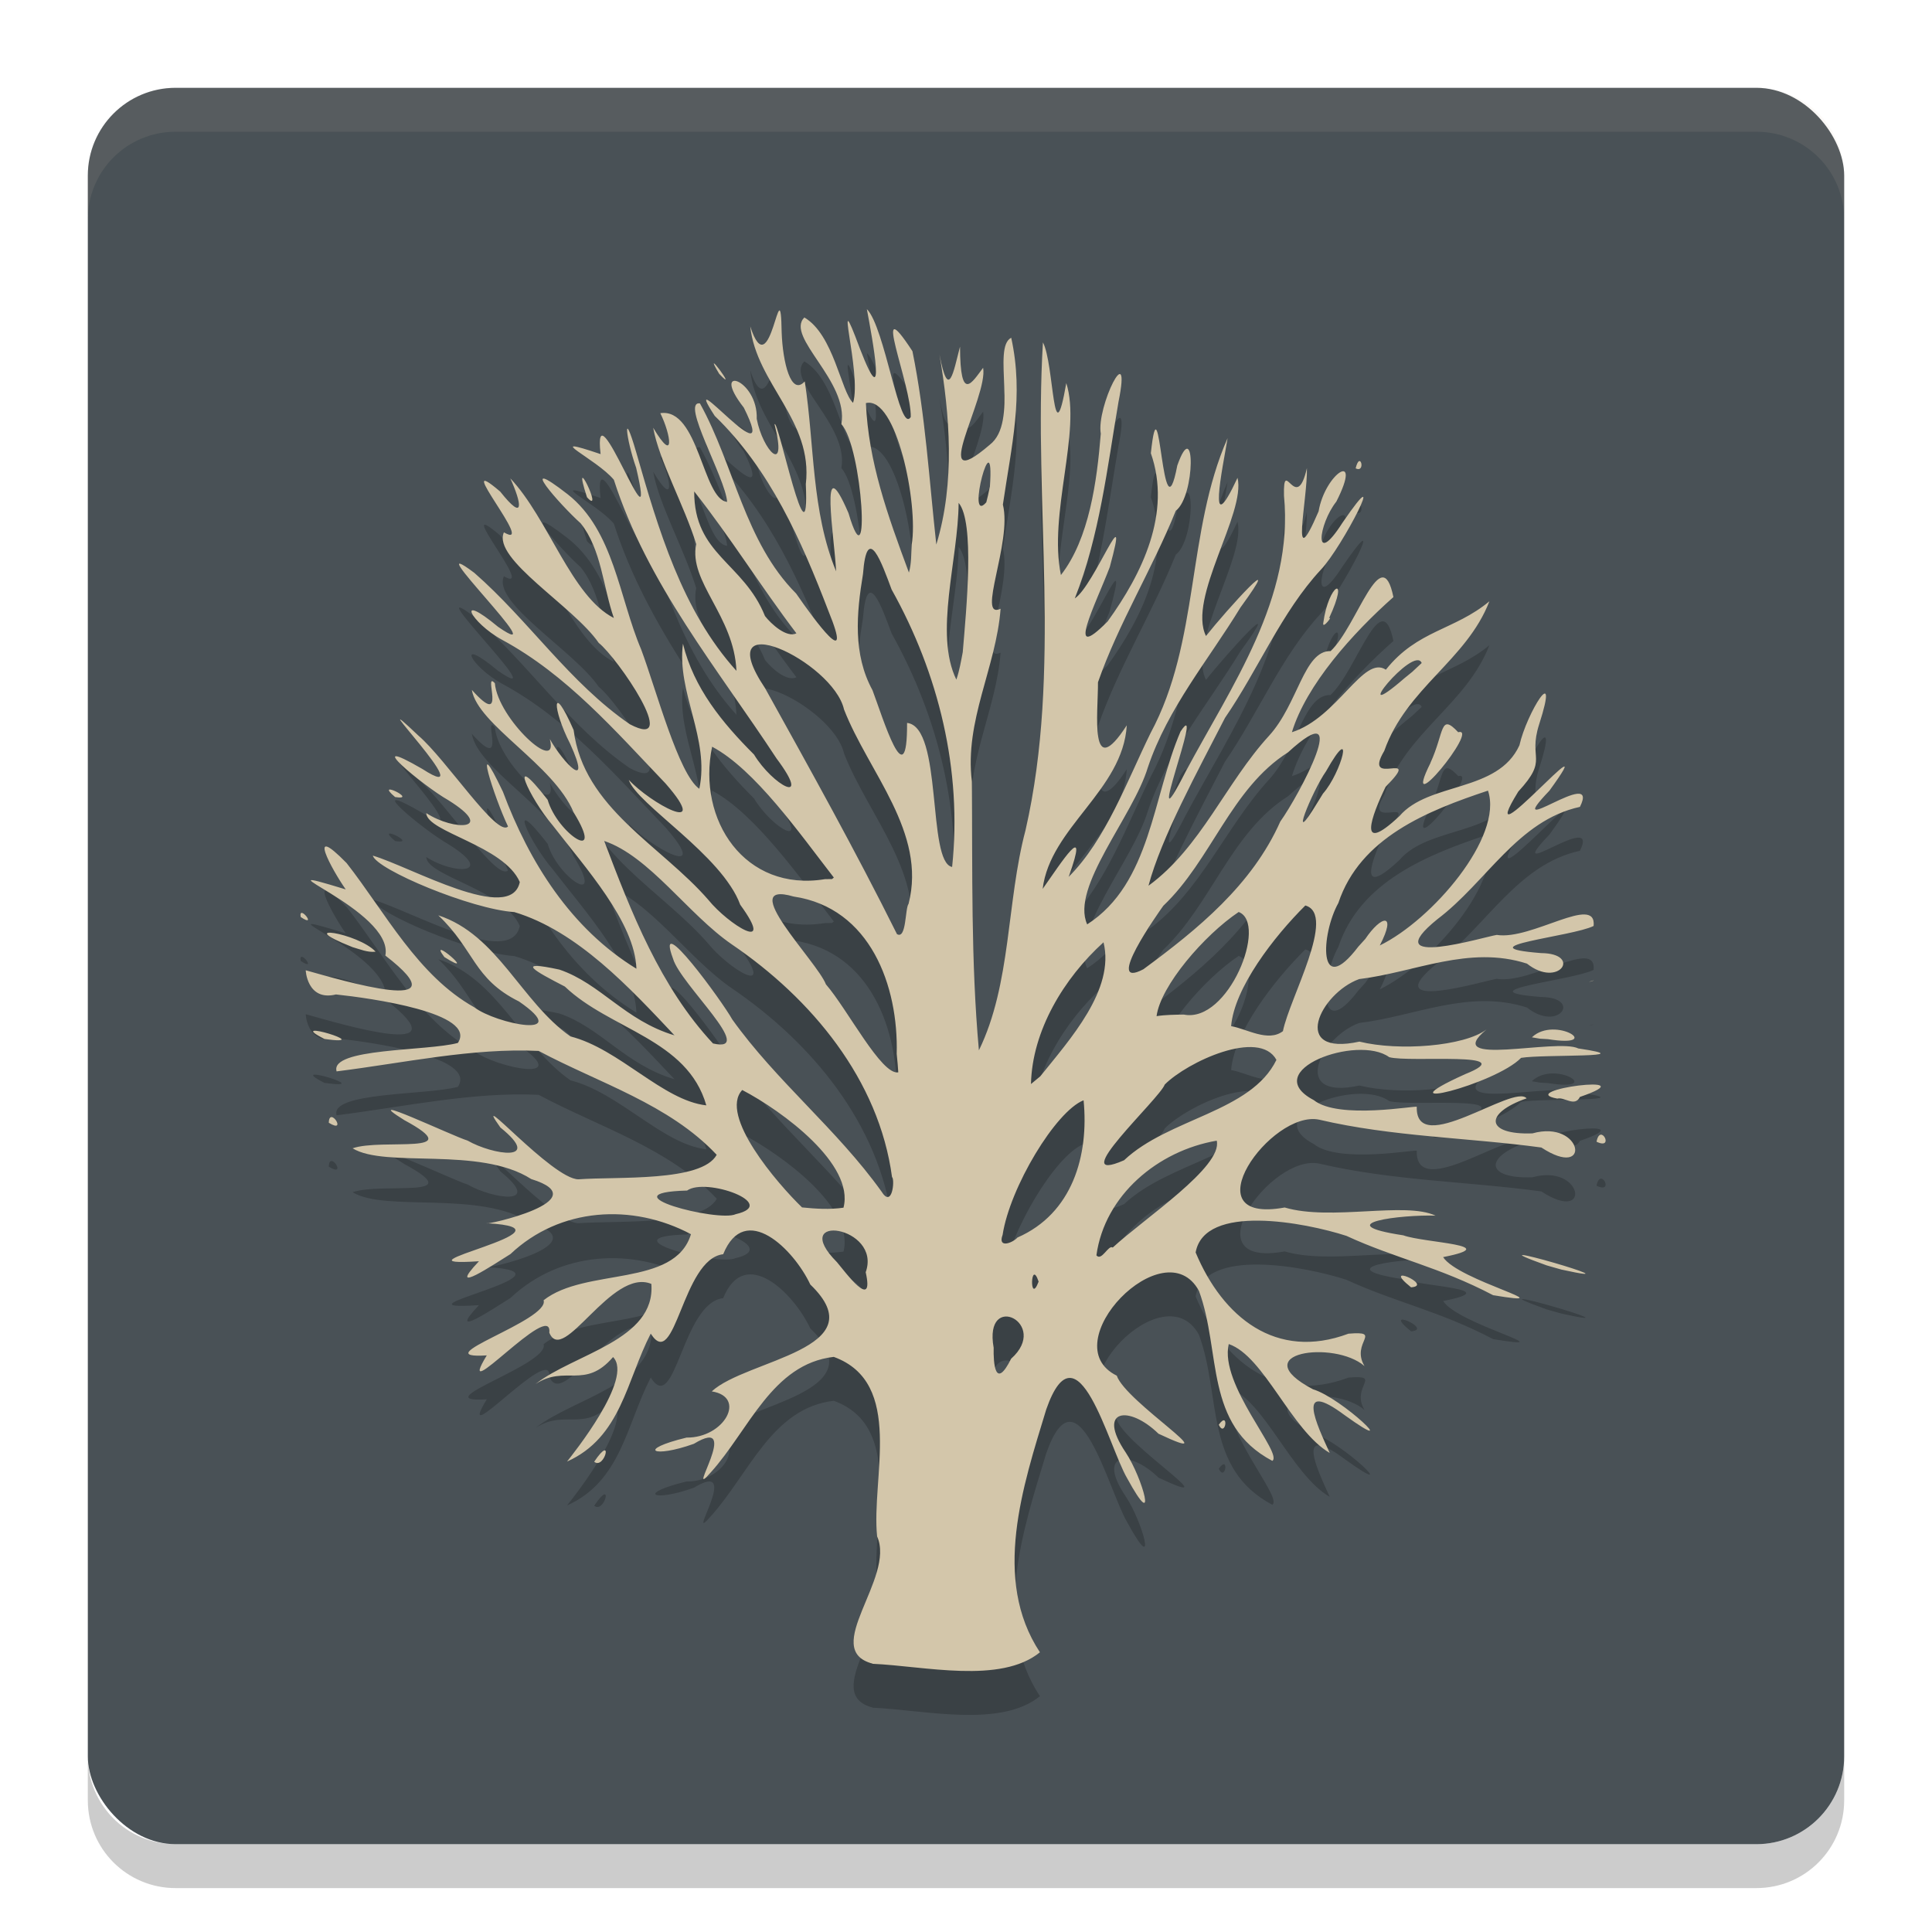 <svg xmlns="http://www.w3.org/2000/svg" width="22" height="22" version="1">
 <rect style="fill:#495156" width="20" height="20" x="1" y="1" rx="1" ry="1"/>
 <path style="opacity:0.1;fill:#d3c6aa" d="M 2,1 C 1.446,1 1,1.446 1,2 v 0.5 c 0,-0.554 0.446,-1 1,-1 h 18 c 0.554,0 1,0.446 1,1 V 2 C 21,1.446 20.554,1 20,1 Z"/>
 <path style="opacity:0.2" d="m 2,21.5 c -0.554,0 -1,-0.446 -1,-1 V 20 c 0,0.554 0.446,1 1,1 h 18 c 0.554,0 1,-0.446 1,-1 v 0.5 c 0,0.554 -0.446,1 -1,1 z"/>
 <path style="opacity:0.2" d="m 9.936,19.444 c -0.6,-0.157 0.264,-0.975 0.052,-1.448 -0.07,-0.662 0.316,-1.75 -0.494,-2.045 -0.702,0.081 -0.963,0.83 -1.4,1.315 -0.31,0.356 0.371,-0.667 -0.193,-0.325 -0.467,0.167 -0.658,0.068 -0.083,-0.071 0.43,0.005 0.688,-0.463 0.287,-0.526 C 8.496,15.981 9.994,15.865 9.227,15.127 9.04,14.727 8.483,14.173 8.235,14.782 7.766,14.837 7.692,16.133 7.41,15.686 7.133,16.223 7.073,16.867 6.457,17.143 6.521,17.062 7.219,16.194 6.981,15.953 6.659,16.327 6.438,16.037 6.097,16.261 6.535,15.916 7.468,15.762 7.417,15.12 6.962,14.932 6.411,16.059 6.255,15.676 6.296,15.281 5.154,16.574 5.543,15.934 4.804,15.98 6.264,15.537 6.19,15.306 6.667,14.931 7.684,15.163 7.868,14.554 7.199,14.199 6.375,14.25 5.813,14.78 5.64,14.887 5.063,15.276 5.454,14.862 c -1.117,0.074 1.242,-0.37 0.089,-0.433 -0.037,0.029 1.287,-0.261 0.506,-0.503 -0.588,-0.377 -1.659,-0.12 -2.034,-0.35 0.332,-0.117 1.344,0.087 0.589,-0.321 -0.553,-0.344 0.554,0.183 0.72,0.233 0.288,0.165 0.87,0.252 0.374,-0.149 -0.358,-0.501 0.591,0.591 0.889,0.59 C 7.03,13.896 7.991,13.962 8.162,13.65 7.619,13.073 6.819,12.833 6.134,12.467 5.377,12.431 4.602,12.604 3.833,12.7 3.754,12.433 4.865,12.472 5.214,12.376 5.44,12.034 4.213,11.865 3.826,11.824 3.493,11.906 3.479,11.537 3.482,11.549 3.89,11.663 5.3,12.086 4.388,11.381 4.492,10.864 2.794,10.278 3.937,10.628 3.776,10.399 3.48,9.851 3.947,10.328 c 0.444,0.568 0.811,1.283 1.455,1.643 0.246,0.188 1.14,0.369 0.508,-0.067 -0.521,-0.258 -0.504,-0.587 -0.919,-0.981 0.677,0.221 0.942,0.984 1.505,1.379 0.556,0.141 1.051,0.73 1.547,0.785 -0.216,-0.757 -1.097,-0.861 -1.611,-1.353 -0.343,-0.177 -0.576,-0.304 -0.062,-0.193 0.471,0.16 0.746,0.58 1.311,0.749 C 7.172,11.75 6.576,11.102 5.857,10.887 5.367,10.854 4.289,10.403 4.245,10.244 4.681,10.372 5.818,11.027 5.919,10.544 5.738,10.128 4.86,9.976 4.854,9.759 5.176,9.967 5.651,9.953 5.107,9.614 4.809,9.444 4.087,8.837 4.809,9.256 5.539,9.728 4.027,8.177 4.765,8.877 5.079,9.146 5.662,10.041 5.785,9.911 5.627,9.583 5.366,8.758 5.727,9.517 6.027,10.319 6.502,11.076 7.247,11.531 7.229,10.999 6.663,10.379 6.294,9.899 6.027,9.588 5.759,8.995 6.236,9.608 6.349,9.996 6.903,10.354 6.531,9.749 6.307,9.209 5.438,8.753 5.373,8.356 5.79,8.822 5.492,8.124 5.635,8.28 5.669,8.683 6.369,9.33 6.261,8.917 6.415,9.19 6.747,9.53 6.492,8.969 6.288,8.572 6.279,8.238 6.532,8.813 c 0.112,0.89 0.995,1.312 1.535,1.935 0.224,0.277 0.778,0.626 0.362,0.054 C 8.223,10.236 7.251,9.66 7.16,9.38 7.397,9.641 8.118,10.041 7.579,9.423 7.007,8.824 6.455,8.184 5.718,7.786 5.356,7.588 5.178,7.228 5.672,7.639 6.353,8.109 4.709,6.504 5.401,7.023 6.022,7.566 6.485,8.275 7.172,8.747 7.769,9.062 7.026,7.984 6.818,7.821 6.531,7.404 5.603,6.866 5.738,6.562 6.124,6.785 5.116,5.602 5.696,6.098 5.981,6.457 5.939,6.228 5.811,5.947 6.245,6.406 6.507,7.292 6.99,7.537 6.867,7.186 6.849,6.752 6.612,6.459 6.376,6.247 5.854,5.654 6.465,6.129 6.99,6.542 7.049,7.303 7.301,7.895 7.476,8.365 7.727,9.317 7.963,9.482 8.085,8.913 7.704,8.384 7.777,7.83 7.899,8.335 8.225,8.731 8.586,9.092 8.8,9.446 9.258,9.692 8.842,9.136 8.17,8.112 7.37,7.148 6.99,5.963 6.788,5.722 6.143,5.436 6.839,5.671 6.741,4.811 7.505,6.941 7.244,5.827 7.124,5.487 7.09,5.117 7.244,5.648 7.495,6.52 7.766,7.454 8.386,8.139 8.36,7.512 7.837,7.124 7.928,6.697 7.794,6.261 7.502,5.739 7.438,5.372 7.691,5.797 7.641,5.451 7.519,5.206 7.956,5.139 8.002,6.187 8.28,6.215 8.261,5.941 7.747,5.066 7.97,5.093 8.361,5.798 8.48,6.672 9.066,7.259 9.278,7.566 9.727,8.176 9.434,7.459 9.125,6.654 8.769,5.845 8.139,5.236 7.698,4.559 8.911,6.026 8.47,5.142 c -0.394,-0.504 0.163,-0.33 0.147,0.128 0.068,0.359 0.355,0.661 0.203,0.062 0.035,-0.088 0.402,1.706 0.356,0.681 C 9.261,5.288 8.614,4.875 8.543,4.217 8.777,4.942 8.888,3.478 8.901,4.287 8.913,4.62 9.006,5.017 9.164,4.843 9.276,5.565 9.238,6.319 9.521,7.006 9.505,6.639 9.32,5.549 9.662,6.344 9.917,7.208 9.823,5.593 9.581,5.331 9.668,4.839 8.939,4.338 9.159,4.115 9.494,4.31 9.577,4.964 9.714,5.087 9.818,4.757 9.471,3.607 9.792,4.47 10.104,5.278 9.936,4.365 9.871,4.02 c 0.204,0.199 0.374,1.434 0.5,1.228 0.009,-0.362 -0.47,-1.498 0.019,-0.749 0.148,0.726 0.191,1.471 0.272,2.202 0.216,-0.709 0.153,-1.477 0.036,-2.164 0.104,0.545 0.159,0.194 0.234,-0.09 0.002,0.649 0.136,0.408 0.263,0.241 0.06,0.333 -0.645,1.494 0.074,0.878 0.34,-0.26 0.022,-1.107 0.246,-1.22 0.145,0.661 0.004,1.224 -0.095,1.9 0.108,0.429 -0.305,1.316 -0.026,1.186 -0.051,0.67 -0.413,1.275 -0.327,1.967 0.008,1.02 -0.012,2.046 0.08,3.061 0.37,-0.758 0.313,-1.686 0.531,-2.507 0.417,-1.827 0.088,-3.705 0.198,-5.554 0.129,0.238 0.112,1.345 0.266,0.463 0.175,0.551 -0.206,1.487 -0.061,2.186 0.323,-0.415 0.41,-1.067 0.454,-1.61 -0.053,-0.303 0.356,-1.126 0.202,-0.364 -0.129,0.753 -0.215,1.527 -0.498,2.24 0.22,-0.141 0.64,-1.245 0.398,-0.356 -0.161,0.423 -0.518,1.118 -0.024,0.618 0.393,-0.544 0.731,-1.235 0.492,-1.915 0.104,-0.97 0.127,1.05 0.301,0.14 0.207,-0.586 0.207,0.347 -0.017,0.515 -0.266,0.661 -0.653,1.284 -0.886,1.953 0.002,0.346 -0.103,1.155 0.328,0.49 -0.045,0.742 -0.873,1.162 -0.958,1.863 0.208,-0.293 0.542,-0.821 0.296,-0.137 0.424,-0.424 0.661,-1.083 0.933,-1.638 0.562,-1.043 0.407,-2.291 0.877,-3.358 -0.057,0.341 -0.242,1.214 0.113,0.452 0.098,0.402 -0.573,1.371 -0.359,1.801 0.233,-0.296 0.933,-1.067 0.391,-0.324 -0.367,0.602 -0.826,1.142 -1.054,1.82 -0.169,0.561 -0.883,1.365 -0.691,1.788 0.727,-0.468 0.744,-1.458 1.063,-2.196 0.296,-0.449 -0.467,1.487 0.058,0.457 0.523,-0.979 1.234,-1.974 1.12,-3.142 -0.011,-0.465 0.14,0.221 0.261,-0.315 0.009,0.356 -0.199,1.264 0.133,0.493 0.074,-0.436 0.507,-0.711 0.202,-0.111 -0.204,0.257 -0.267,0.767 0.069,0.242 0.555,-0.811 0.002,0.274 -0.245,0.533 -0.447,0.481 -0.711,1.134 -1.092,1.688 -0.309,0.603 -0.726,1.364 -0.871,1.911 0.597,-0.436 0.879,-1.169 1.373,-1.708 0.33,-0.361 0.397,-0.972 0.701,-0.964 C 15.453,7.632 15.731,6.636 15.867,7.299 15.401,7.712 14.875,8.299 14.711,8.838 15.231,8.673 15.525,7.955 15.781,8.126 16.141,7.674 16.56,7.679 16.96,7.347 16.7,8.019 16.016,8.333 15.763,9.05 c -0.26,0.439 0.459,-0.04 0.015,0.41 -0.16,0.33 -0.332,0.792 0.158,0.333 0.335,-0.392 1.119,-0.265 1.366,-0.806 0.081,-0.366 0.465,-0.985 0.224,-0.237 -0.129,0.406 0.115,0.383 -0.238,0.765 -0.558,0.91 1.039,-0.955 0.356,-0.012 -0.579,0.605 0.59,-0.301 0.347,0.185 -0.71,0.155 -1.062,0.855 -1.623,1.279 -0.715,0.58 0.543,0.198 0.676,0.179 0.394,0.064 1.139,-0.471 1.103,-0.102 -0.238,0.121 -1.5,0.238 -0.599,0.309 0.473,0.004 0.203,0.408 -0.16,0.12 -0.661,-0.213 -1.278,0.1 -1.911,0.176 -0.445,0.161 -0.793,0.886 0.003,0.712 0.449,0.111 1.193,0.054 1.447,-0.138 -0.533,0.44 0.803,0.095 1.046,0.216 0.753,0.111 -0.39,0.064 -0.652,0.107 -0.296,0.305 -1.638,0.638 -0.638,0.186 0.666,-0.266 -0.637,-0.129 -0.864,-0.194 -0.358,-0.262 -1.497,0.153 -0.859,0.489 0.282,0.227 1.18,0.057 1.173,0.077 -0.015,0.59 1.104,-0.267 1.251,-0.097 -0.495,0.173 -0.463,0.418 0.066,0.399 0.577,-0.161 0.679,0.539 0.102,0.161 -0.84,-0.114 -1.698,-0.122 -2.53,-0.317 -0.55,-0.115 -1.485,1.2 -0.393,1 0.526,0.156 1.372,-0.071 1.718,0.093 -0.381,-0.014 -1.242,0.091 -0.367,0.224 0.237,0.087 1.163,0.108 0.453,0.248 0.169,0.267 1.438,0.576 0.57,0.434 -0.615,-0.323 -1.117,-0.42 -1.671,-0.676 -0.469,-0.152 -1.617,-0.373 -1.717,0.189 0.308,0.736 0.915,1.234 1.74,0.925 0.4,-0.033 0.021,0.098 0.183,0.369 -0.344,-0.3 -1.378,-0.154 -0.587,0.264 0.329,0.098 1.048,0.788 0.364,0.297 -0.576,-0.429 -0.318,0.111 -0.173,0.428 -0.438,-0.255 -0.748,-1.104 -1.15,-1.24 -0.109,0.463 0.623,1.249 0.496,1.33 -0.778,-0.412 -0.578,-1.237 -0.835,-1.935 -0.39,-0.719 -1.671,0.603 -0.936,0.965 0.1,0.299 1.315,1.057 0.475,0.661 -0.334,-0.326 -0.71,-0.285 -0.373,0.214 0.193,0.29 0.373,0.947 0.016,0.293 -0.213,-0.364 -0.565,-1.802 -0.921,-0.784 -0.265,0.871 -0.622,1.933 -0.072,2.766 -0.449,0.365 -1.319,0.156 -1.906,0.131 z m 1.578,-3.472 c 0.45,-0.402 -0.317,-0.782 -0.199,-0.125 -0.004,0.173 0.016,0.491 0.199,0.125 z M 9.858,14.987 c 0.188,-0.528 -0.894,-0.684 -0.327,-0.114 0.093,0.11 0.428,0.568 0.327,0.114 z m 1.969,0.107 c -0.093,-0.278 -0.106,0.281 -8.7e-5,-4e-6 z M 12.67,14.706 c 0.356,-0.33 1.256,-0.921 1.184,-1.217 -0.669,0.114 -1.276,0.621 -1.37,1.306 0.06,0.071 0.137,-0.125 0.186,-0.089 z m -1.085,-0.114 c 0.626,-0.274 0.815,-0.933 0.753,-1.563 -0.318,0.125 -0.839,0.992 -0.922,1.532 -0.06,0.162 0.118,0.09 0.169,0.031 z M 8.378,14.326 C 8.883,14.21 8.038,13.903 7.824,14.057 6.877,14.083 8.182,14.42 8.378,14.326 Z M 9.605,14.252 C 9.733,13.758 8.912,13.154 8.452,12.913 8.184,13.201 8.851,13.977 9.133,14.249 c 0.157,0.016 0.316,0.026 0.473,0.003 z m 0.553,-0.346 C 10.01,12.795 9.239,11.87 8.335,11.255 7.836,10.913 7.396,10.251 6.88,10.076 c 0.307,0.811 0.639,1.664 1.239,2.306 0.509,0.118 -0.371,-0.674 -0.455,-0.965 -0.216,-0.58 0.566,0.494 0.674,0.691 0.503,0.704 1.194,1.253 1.699,1.959 0.122,0.197 0.153,-0.123 0.123,-0.162 z m 2.642,-0.194 c 0.508,-0.48 1.444,-0.546 1.735,-1.143 -0.195,-0.358 -1.015,0.023 -1.272,0.281 -0.056,0.16 -1.151,1.162 -0.463,0.862 z m -0.954,-0.956 c 0.336,-0.419 0.853,-0.987 0.72,-1.526 -0.452,0.409 -0.813,1.008 -0.826,1.614 l 0.106,-0.088 z m -1.635,-0.255 c 0.021,-0.773 -0.3,-1.663 -1.174,-1.792 -0.673,-0.196 0.27,0.742 0.368,1 0.246,0.283 0.632,1.037 0.824,1.002 l -0.007,-0.096 -0.011,-0.115 z m 4.398,-0.259 c 0.074,-0.374 0.616,-1.33 0.255,-1.431 -0.358,0.355 -0.809,0.939 -0.845,1.374 0.178,0.03 0.421,0.186 0.59,0.057 z M 13.48,12.053 c 0.508,0.103 0.961,-1.041 0.625,-1.168 -0.394,0.264 -0.89,0.842 -0.935,1.186 0.103,-0.016 0.207,-0.016 0.311,-0.018 z m -0.46,-0.516 c 0.62,-0.456 1.239,-0.962 1.559,-1.682 0.211,-0.294 0.844,-1.479 0.088,-0.788 -0.648,0.41 -0.875,1.23 -1.42,1.747 -0.057,0.08 -0.684,0.964 -0.227,0.723 z m 2.524,-0.341 c 0.185,-0.276 0.366,-0.312 0.168,0.07 0.593,-0.289 1.41,-1.236 1.232,-1.763 -0.688,0.229 -1.456,0.534 -1.704,1.28 -0.198,0.353 -0.235,1.105 0.228,0.496 l 0.076,-0.084 z M 10.346,10.792 C 10.555,9.979 9.889,9.293 9.611,8.579 9.487,8.029 8.056,7.356 8.713,8.338 9.227,9.264 9.742,10.189 10.214,11.137 c 0.109,0.064 0.091,-0.292 0.132,-0.345 z M 9.495,10.493 C 9.102,9.986 8.596,9.262 8.109,9.003 c -0.174,0.835 0.373,1.658 1.286,1.508 l 0.079,-9e-4 0.021,-0.017 z m 1.347,-0.121 C 10.958,9.272 10.69,8.173 10.153,7.213 10.043,6.916 9.873,6.437 9.827,7.037 c -0.074,0.447 -0.116,0.912 0.108,1.322 0.118,0.312 0.398,1.24 0.394,0.373 0.409,0.044 0.226,1.583 0.512,1.64 z m 4.223,-0.835 c 0.211,-0.237 0.371,-0.849 0.034,-0.253 -0.153,0.215 -0.453,0.945 -0.092,0.347 l 0.058,-0.094 z m 1.124,-1.487 c -0.085,-0.217 -0.877,0.763 -0.193,0.17 l 0.085,-0.069 0.108,-0.101 z M 10.963,7.927 c 0.042,-0.499 0.138,-1.479 -0.047,-1.7 -0.004,0.644 -0.282,1.489 -0.026,2.013 0.035,-0.101 0.053,-0.208 0.073,-0.313 z M 9.069,7.712 C 8.667,7.184 8.316,6.617 7.905,6.096 7.902,6.818 8.466,6.905 8.711,7.515 8.78,7.604 8.957,7.767 9.069,7.712 Z M 10.382,6.7 C 10.459,6.24 10.207,5.004 9.86,5.09 c 0.03,0.671 0.244,1.268 0.49,1.93 0.03,-0.104 0.025,-0.213 0.032,-0.32 z M 11.272,6.045 C 11.329,5.231 10.989,6.497 11.231,6.22 L 11.25,6.143 11.271,6.045 Z M 6.766,17.146 c 0.226,-0.335 0.118,0.097 0,0 z m 7.112,-0.421 c 0.122,-0.171 0.077,0.157 0,0 z m 2.19,-1.565 c -0.361,-0.29 0.267,-0.02 0,0 z m 1.544,-0.25 c -1.032,-0.37 1.184,0.271 0.169,0.048 l -0.082,-0.023 -0.087,-0.025 z m 0.568,-1.408 c 0.043,-0.223 0.21,0.1 0,0 z M 3.744,13.285 c 0.005,-0.198 0.219,0.135 0,0 z m 13.989,-0.275 c -0.504,-0.093 1.07,-0.298 0.258,-0.019 -0.06,0.119 -0.176,-0.003 -0.258,0.019 z M 3.695,12.331 c -0.492,-0.249 0.623,0.087 0,0 z m 13.748,-0.019 c 0.265,-0.252 0.838,0.125 0.182,0.021 l -0.089,-0.005 -0.093,-0.016 z m 0.651,-0.63 c 0.103,-0.03 0.032,-0.017 0,0 z M 5.06,11.398 c -0.208,-0.274 0.41,0.258 0,0 z m -1.046,-0.113 c -0.705,-0.28 0.068,-0.161 0.263,0.052 -0.091,0.011 -0.178,-0.028 -0.263,-0.052 z M 3.424,10.942 c -0.028,-0.155 0.2,0.135 0,0 z M 4.499,9.577 c -0.253,-0.213 0.278,0.045 0,0 z M 16.288,9.188 C 16.45,8.837 16.394,8.614 16.606,8.838 16.861,8.766 15.928,9.91 16.289,9.188 Z M 15.068,7.596 c 0.06,-0.452 0.307,-0.572 0.065,-0.054 0.054,-0.04 -0.077,0.129 -0.065,0.054 z M 6.684,6.162 c -0.193,-0.596 0.207,0.23 0,0 z M 15.437,5.833 c 0.052,-0.213 0.119,0.059 -10e-7,-7e-6 z M 8.189,4.756 c -0.219,-0.366 0.244,0.259 0,0 z"/>
 <path style="fill:#d3c6aa" d="m 9.936,18.944 c -0.6,-0.157 0.264,-0.975 0.052,-1.448 -0.07,-0.662 0.316,-1.75 -0.494,-2.045 -0.702,0.081 -0.963,0.83 -1.4,1.315 -0.31,0.356 0.371,-0.667 -0.193,-0.325 -0.467,0.167 -0.658,0.068 -0.083,-0.071 0.43,0.005 0.688,-0.463 0.287,-0.526 C 8.496,15.48 9.994,15.365 9.227,14.627 9.04,14.227 8.483,13.673 8.235,14.282 7.766,14.336 7.692,15.633 7.41,15.186 7.133,15.723 7.073,16.367 6.457,16.643 6.521,16.561 7.219,15.694 6.981,15.453 6.659,15.827 6.438,15.537 6.097,15.761 6.535,15.416 7.468,15.262 7.417,14.62 6.962,14.432 6.411,15.559 6.255,15.175 6.296,14.78 5.154,16.074 5.543,15.434 4.804,15.48 6.264,15.036 6.19,14.806 6.667,14.431 7.684,14.663 7.868,14.054 7.199,13.698 6.375,13.749 5.813,14.28 5.64,14.387 5.063,14.775 5.454,14.362 c -1.117,0.074 1.242,-0.37 0.089,-0.433 -0.037,0.029 1.287,-0.261 0.506,-0.503 -0.588,-0.377 -1.659,-0.12 -2.034,-0.35 0.332,-0.117 1.344,0.087 0.589,-0.321 -0.553,-0.344 0.554,0.183 0.72,0.233 0.288,0.165 0.87,0.252 0.374,-0.149 -0.358,-0.501 0.591,0.591 0.889,0.59 0.442,-0.033 1.403,0.033 1.574,-0.279 C 7.619,12.572 6.819,12.333 6.134,11.967 5.377,11.931 4.602,12.104 3.833,12.2 3.754,11.932 4.865,11.971 5.214,11.876 5.44,11.534 4.213,11.365 3.826,11.324 3.493,11.406 3.479,11.036 3.482,11.049 3.89,11.162 5.3,11.586 4.388,10.881 4.492,10.363 2.794,9.778 3.937,10.128 3.776,9.899 3.48,9.351 3.947,9.828 c 0.444,0.568 0.811,1.283 1.455,1.643 0.246,0.188 1.14,0.369 0.508,-0.067 -0.521,-0.258 -0.504,-0.587 -0.919,-0.981 0.677,0.221 0.942,0.984 1.505,1.379 0.556,0.141 1.051,0.73 1.547,0.785 -0.216,-0.757 -1.097,-0.861 -1.611,-1.353 -0.343,-0.177 -0.576,-0.304 -0.062,-0.193 0.471,0.16 0.746,0.58 1.311,0.749 C 7.172,11.25 6.576,10.602 5.857,10.386 5.367,10.354 4.289,9.903 4.245,9.743 4.681,9.872 5.818,10.527 5.919,10.044 5.738,9.628 4.86,9.475 4.854,9.259 5.176,9.467 5.651,9.453 5.107,9.113 4.809,8.944 4.087,8.337 4.809,8.756 5.539,9.227 4.027,7.677 4.765,8.377 5.079,8.645 5.662,9.54 5.785,9.411 5.627,9.083 5.366,8.257 5.727,9.016 6.027,9.819 6.502,10.575 7.247,11.031 7.229,10.499 6.663,9.878 6.294,9.399 6.027,9.088 5.759,8.495 6.236,9.107 6.349,9.496 6.903,9.854 6.531,9.249 6.307,8.709 5.438,8.252 5.373,7.856 5.79,8.322 5.492,7.624 5.635,7.78 5.669,8.183 6.369,8.83 6.261,8.416 6.415,8.69 6.747,9.03 6.492,8.469 6.288,8.072 6.279,7.738 6.532,8.313 6.645,9.203 7.527,9.625 8.067,10.248 c 0.224,0.277 0.778,0.626 0.362,0.054 C 8.223,9.736 7.251,9.16 7.16,8.88 7.397,9.14 8.118,9.54 7.579,8.922 7.007,8.324 6.455,7.684 5.718,7.286 5.356,7.088 5.178,6.727 5.672,7.138 6.353,7.609 4.709,6.004 5.401,6.523 6.022,7.066 6.485,7.775 7.172,8.247 7.769,8.562 7.026,7.484 6.818,7.321 6.531,6.904 5.603,6.366 5.738,6.062 6.124,6.285 5.116,5.102 5.696,5.598 5.981,5.957 5.939,5.728 5.811,5.447 6.245,5.906 6.507,6.792 6.99,7.037 6.867,6.686 6.849,6.252 6.612,5.959 6.376,5.747 5.854,5.154 6.465,5.629 6.99,6.042 7.049,6.803 7.301,7.395 7.476,7.865 7.727,8.817 7.963,8.982 8.085,8.413 7.704,7.884 7.777,7.33 7.899,7.835 8.225,8.231 8.586,8.592 8.8,8.945 9.258,9.192 8.842,8.636 8.17,7.612 7.37,6.648 6.99,5.463 6.788,5.222 6.143,4.936 6.839,5.171 6.741,4.311 7.505,6.441 7.244,5.327 7.124,4.987 7.09,4.617 7.244,5.148 7.495,6.02 7.766,6.954 8.386,7.639 8.36,7.012 7.837,6.624 7.928,6.196 7.794,5.761 7.502,5.238 7.438,4.871 7.691,5.296 7.641,4.951 7.519,4.705 7.956,4.639 8.002,5.687 8.28,5.715 8.261,5.441 7.747,4.565 7.97,4.593 8.361,5.298 8.48,6.172 9.066,6.759 9.278,7.066 9.727,7.676 9.434,6.959 9.125,6.154 8.769,5.345 8.139,4.736 7.698,4.059 8.911,5.526 8.47,4.642 c -0.394,-0.504 0.163,-0.33 0.147,0.128 0.068,0.359 0.355,0.661 0.203,0.062 0.035,-0.088 0.402,1.706 0.356,0.681 C 9.261,4.788 8.614,4.375 8.543,3.716 8.777,4.442 8.888,2.978 8.901,3.787 8.913,4.12 9.006,4.517 9.164,4.343 9.276,5.065 9.238,5.818 9.521,6.506 9.505,6.139 9.32,5.049 9.662,5.843 9.917,6.708 9.823,5.093 9.581,4.83 9.668,4.338 8.939,3.838 9.159,3.615 9.494,3.81 9.577,4.464 9.714,4.587 9.818,4.257 9.471,3.107 9.792,3.97 c 0.312,0.808 0.144,-0.105 0.079,-0.45 0.204,0.199 0.374,1.434 0.5,1.228 0.009,-0.362 -0.47,-1.498 0.019,-0.749 0.148,0.726 0.191,1.471 0.272,2.202 0.216,-0.709 0.153,-1.477 0.036,-2.164 0.104,0.545 0.159,0.194 0.234,-0.09 0.002,0.649 0.136,0.408 0.263,0.241 0.06,0.333 -0.645,1.494 0.074,0.878 0.34,-0.26 0.022,-1.107 0.246,-1.22 0.145,0.661 0.004,1.224 -0.095,1.9 0.108,0.429 -0.305,1.316 -0.026,1.186 -0.051,0.67 -0.413,1.275 -0.327,1.967 0.008,1.02 -0.012,2.046 0.08,3.061 0.37,-0.758 0.313,-1.686 0.531,-2.507 0.417,-1.827 0.088,-3.705 0.198,-5.554 0.129,0.238 0.112,1.345 0.266,0.463 0.175,0.551 -0.206,1.487 -0.061,2.186 0.323,-0.415 0.41,-1.067 0.454,-1.61 -0.053,-0.303 0.356,-1.126 0.202,-0.364 -0.129,0.753 -0.215,1.527 -0.498,2.24 0.22,-0.141 0.64,-1.245 0.398,-0.356 -0.161,0.423 -0.518,1.118 -0.024,0.618 0.393,-0.544 0.731,-1.235 0.492,-1.915 0.104,-0.97 0.127,1.05 0.301,0.14 0.207,-0.586 0.207,0.347 -0.017,0.515 -0.266,0.661 -0.653,1.284 -0.886,1.953 0.002,0.346 -0.103,1.155 0.328,0.49 -0.045,0.742 -0.873,1.162 -0.958,1.863 0.208,-0.293 0.542,-0.821 0.296,-0.137 0.424,-0.424 0.661,-1.083 0.933,-1.638 0.562,-1.043 0.407,-2.291 0.877,-3.358 -0.057,0.341 -0.242,1.214 0.113,0.452 0.098,0.402 -0.573,1.371 -0.359,1.801 C 13.967,6.946 14.667,6.175 14.125,6.918 c -0.367,0.602 -0.826,1.142 -1.054,1.82 -0.169,0.561 -0.883,1.365 -0.691,1.788 0.727,-0.468 0.744,-1.458 1.063,-2.196 0.296,-0.449 -0.467,1.487 0.058,0.457 0.523,-0.979 1.234,-1.974 1.12,-3.142 -0.011,-0.465 0.14,0.221 0.261,-0.315 0.009,0.356 -0.199,1.264 0.133,0.493 0.074,-0.436 0.507,-0.711 0.202,-0.111 -0.204,0.257 -0.267,0.767 0.069,0.242 0.555,-0.811 0.002,0.274 -0.245,0.533 -0.447,0.481 -0.711,1.134 -1.092,1.688 -0.309,0.603 -0.726,1.364 -0.871,1.911 0.597,-0.436 0.879,-1.169 1.373,-1.708 0.33,-0.361 0.397,-0.972 0.701,-0.964 C 15.453,7.132 15.731,6.136 15.867,6.799 15.401,7.212 14.875,7.799 14.711,8.338 15.231,8.173 15.525,7.455 15.781,7.626 16.141,7.174 16.56,7.179 16.96,6.847 16.7,7.519 16.016,7.833 15.763,8.55 c -0.26,0.439 0.459,-0.04 0.015,0.41 -0.16,0.33 -0.332,0.792 0.158,0.333 0.335,-0.392 1.119,-0.265 1.366,-0.806 0.081,-0.366 0.465,-0.985 0.224,-0.237 -0.129,0.406 0.115,0.383 -0.238,0.765 -0.558,0.91 1.039,-0.955 0.356,-0.012 -0.579,0.605 0.59,-0.301 0.347,0.185 -0.71,0.155 -1.062,0.855 -1.623,1.279 -0.715,0.58 0.543,0.198 0.676,0.179 0.394,0.064 1.139,-0.471 1.103,-0.102 -0.238,0.121 -1.5,0.238 -0.599,0.309 0.473,0.004 0.203,0.408 -0.16,0.12 -0.661,-0.213 -1.278,0.1 -1.911,0.176 -0.445,0.161 -0.793,0.886 0.003,0.712 0.449,0.111 1.193,0.054 1.447,-0.138 -0.533,0.44 0.803,0.095 1.046,0.216 0.753,0.111 -0.39,0.064 -0.652,0.107 -0.296,0.305 -1.638,0.638 -0.638,0.186 0.666,-0.266 -0.637,-0.129 -0.864,-0.194 -0.358,-0.262 -1.497,0.153 -0.859,0.489 0.282,0.227 1.18,0.057 1.173,0.077 -0.015,0.59 1.104,-0.267 1.251,-0.097 -0.495,0.173 -0.463,0.418 0.066,0.399 0.577,-0.161 0.679,0.539 0.102,0.161 -0.84,-0.114 -1.698,-0.122 -2.53,-0.317 -0.55,-0.115 -1.485,1.2 -0.393,1 0.526,0.156 1.372,-0.071 1.718,0.093 -0.381,-0.014 -1.242,0.091 -0.367,0.224 0.237,0.087 1.163,0.108 0.453,0.248 0.169,0.267 1.438,0.576 0.57,0.434 -0.615,-0.323 -1.117,-0.42 -1.671,-0.676 -0.469,-0.152 -1.617,-0.373 -1.717,0.189 0.308,0.736 0.915,1.234 1.74,0.925 0.4,-0.033 0.021,0.098 0.183,0.369 -0.344,-0.3 -1.378,-0.154 -0.587,0.264 0.329,0.098 1.048,0.788 0.364,0.297 -0.576,-0.429 -0.318,0.111 -0.173,0.428 -0.438,-0.255 -0.748,-1.104 -1.15,-1.24 -0.109,0.463 0.623,1.249 0.496,1.33 -0.778,-0.412 -0.578,-1.237 -0.835,-1.935 -0.39,-0.719 -1.671,0.603 -0.936,0.965 0.1,0.299 1.315,1.057 0.475,0.661 -0.334,-0.326 -0.71,-0.285 -0.373,0.214 0.193,0.29 0.373,0.947 0.016,0.293 -0.213,-0.364 -0.565,-1.802 -0.921,-0.784 -0.265,0.871 -0.622,1.933 -0.072,2.766 -0.449,0.365 -1.319,0.156 -1.906,0.131 z m 1.578,-3.472 c 0.45,-0.402 -0.317,-0.782 -0.199,-0.125 -0.004,0.173 0.016,0.491 0.199,0.125 z M 9.858,14.487 c 0.188,-0.528 -0.894,-0.684 -0.327,-0.114 0.093,0.11 0.428,0.568 0.327,0.114 z m 1.969,0.107 c -0.093,-0.278 -0.106,0.281 -8.7e-5,-4e-6 z m 0.844,-0.388 c 0.356,-0.33 1.256,-0.921 1.184,-1.217 -0.669,0.114 -1.276,0.621 -1.37,1.306 0.06,0.071 0.137,-0.125 0.186,-0.089 z m -1.085,-0.114 c 0.626,-0.274 0.815,-0.933 0.753,-1.563 -0.318,0.125 -0.839,0.992 -0.922,1.532 -0.06,0.162 0.118,0.09 0.169,0.031 z M 8.378,13.826 C 8.883,13.71 8.038,13.403 7.824,13.557 6.877,13.583 8.182,13.92 8.378,13.826 Z M 9.605,13.752 C 9.733,13.258 8.912,12.653 8.452,12.412 8.184,12.7 8.851,13.477 9.133,13.749 c 0.157,0.016 0.316,0.026 0.473,0.003 z m 0.553,-0.346 C 10.01,12.294 9.239,11.37 8.335,10.755 7.836,10.413 7.396,9.75 6.88,9.576 c 0.307,0.811 0.639,1.664 1.239,2.306 0.509,0.118 -0.371,-0.674 -0.455,-0.965 -0.216,-0.58 0.566,0.494 0.674,0.691 0.503,0.704 1.194,1.253 1.699,1.959 0.122,0.197 0.153,-0.123 0.123,-0.162 z m 2.642,-0.194 c 0.508,-0.48 1.444,-0.546 1.735,-1.143 -0.195,-0.358 -1.015,0.023 -1.272,0.281 -0.056,0.16 -1.151,1.162 -0.463,0.862 z m -0.954,-0.956 c 0.336,-0.419 0.853,-0.987 0.72,-1.526 -0.452,0.409 -0.813,1.008 -0.826,1.614 l 0.106,-0.088 z m -1.635,-0.255 c 0.021,-0.773 -0.3,-1.663 -1.174,-1.792 -0.673,-0.196 0.27,0.742 0.368,1 0.246,0.283 0.632,1.037 0.824,1.002 l -0.007,-0.096 -0.011,-0.115 z m 4.398,-0.259 c 0.074,-0.374 0.616,-1.33 0.255,-1.431 -0.358,0.355 -0.809,0.939 -0.845,1.374 0.178,0.03 0.421,0.186 0.59,0.057 z M 13.48,11.553 c 0.508,0.103 0.961,-1.041 0.625,-1.168 -0.394,0.264 -0.89,0.842 -0.935,1.186 0.103,-0.016 0.207,-0.016 0.311,-0.018 z m -0.46,-0.516 c 0.62,-0.456 1.239,-0.962 1.559,-1.682 0.211,-0.294 0.844,-1.479 0.088,-0.788 -0.648,0.41 -0.875,1.23 -1.42,1.747 -0.057,0.08 -0.684,0.964 -0.227,0.723 z m 2.524,-0.341 c 0.185,-0.276 0.366,-0.312 0.168,0.07 0.593,-0.289 1.41,-1.236 1.232,-1.763 -0.688,0.229 -1.456,0.534 -1.704,1.28 -0.198,0.353 -0.235,1.105 0.228,0.496 l 0.076,-0.084 z M 10.346,10.292 C 10.555,9.479 9.889,8.793 9.611,8.079 9.487,7.529 8.056,6.856 8.713,7.838 9.227,8.764 9.742,9.689 10.214,10.637 c 0.109,0.064 0.091,-0.292 0.132,-0.345 z M 9.495,9.993 C 9.102,9.486 8.596,8.762 8.109,8.503 c -0.174,0.835 0.373,1.658 1.286,1.508 l 0.079,-9e-4 0.021,-0.017 z m 1.347,-0.121 C 10.958,8.772 10.69,7.673 10.153,6.713 10.043,6.416 9.873,5.937 9.827,6.537 c -0.074,0.447 -0.116,0.912 0.108,1.322 0.118,0.312 0.398,1.24 0.394,0.373 0.409,0.044 0.226,1.583 0.512,1.64 z m 4.223,-0.835 c 0.211,-0.237 0.371,-0.849 0.034,-0.253 -0.153,0.215 -0.453,0.945 -0.092,0.347 l 0.058,-0.094 z m 1.124,-1.487 c -0.085,-0.217 -0.877,0.763 -0.193,0.17 l 0.085,-0.069 0.108,-0.101 z M 10.963,7.426 c 0.042,-0.499 0.138,-1.479 -0.047,-1.7 -0.004,0.644 -0.282,1.489 -0.026,2.013 0.035,-0.101 0.053,-0.208 0.073,-0.313 z M 9.069,7.212 C 8.667,6.683 8.316,6.116 7.905,5.596 7.902,6.318 8.466,6.405 8.711,7.015 8.78,7.104 8.957,7.267 9.069,7.212 Z M 10.382,6.2 C 10.459,5.74 10.207,4.504 9.86,4.59 c 0.03,0.671 0.244,1.268 0.49,1.93 0.03,-0.104 0.025,-0.213 0.032,-0.32 z M 11.272,5.545 C 11.329,4.731 10.989,5.997 11.231,5.72 L 11.25,5.643 11.271,5.545 Z M 6.766,16.645 c 0.226,-0.335 0.118,0.097 0,0 z m 7.112,-0.421 c 0.122,-0.171 0.077,0.157 0,0 z m 2.19,-1.565 c -0.361,-0.29 0.267,-0.02 0,0 z m 1.544,-0.25 c -1.032,-0.37 1.184,0.271 0.169,0.048 l -0.082,-0.023 -0.087,-0.025 z m 0.568,-1.408 c 0.043,-0.223 0.21,0.1 0,0 z M 3.744,12.785 c 0.005,-0.198 0.219,0.135 0,0 z M 17.733,12.51 c -0.504,-0.093 1.07,-0.298 0.258,-0.019 -0.06,0.119 -0.176,-0.003 -0.258,0.019 z M 3.695,11.831 c -0.492,-0.249 0.623,0.087 0,0 z M 17.444,11.812 c 0.265,-0.252 0.838,0.125 0.182,0.021 l -0.089,-0.005 -0.093,-0.016 z m 0.651,-0.63 c 0.103,-0.03 0.032,-0.017 0,0 z M 5.06,10.898 c -0.208,-0.274 0.41,0.258 0,0 z m -1.046,-0.113 c -0.705,-0.28 0.068,-0.161 0.263,0.052 -0.091,0.011 -0.178,-0.028 -0.263,-0.052 z M 3.424,10.442 c -0.028,-0.155 0.2,0.135 0,0 z M 4.499,9.076 c -0.253,-0.213 0.278,0.045 0,0 z M 16.288,8.688 c 0.162,-0.351 0.106,-0.574 0.317,-0.35 C 16.861,8.266 15.928,9.41 16.289,8.688 Z M 15.068,7.096 c 0.06,-0.452 0.307,-0.572 0.065,-0.054 0.054,-0.04 -0.077,0.129 -0.065,0.054 z M 6.684,5.662 c -0.193,-0.596 0.207,0.23 0,0 z M 15.437,5.333 c 0.052,-0.213 0.119,0.059 -10e-7,-7e-6 z M 8.189,4.256 c -0.219,-0.366 0.244,0.259 0,0 z"/>
</svg>
